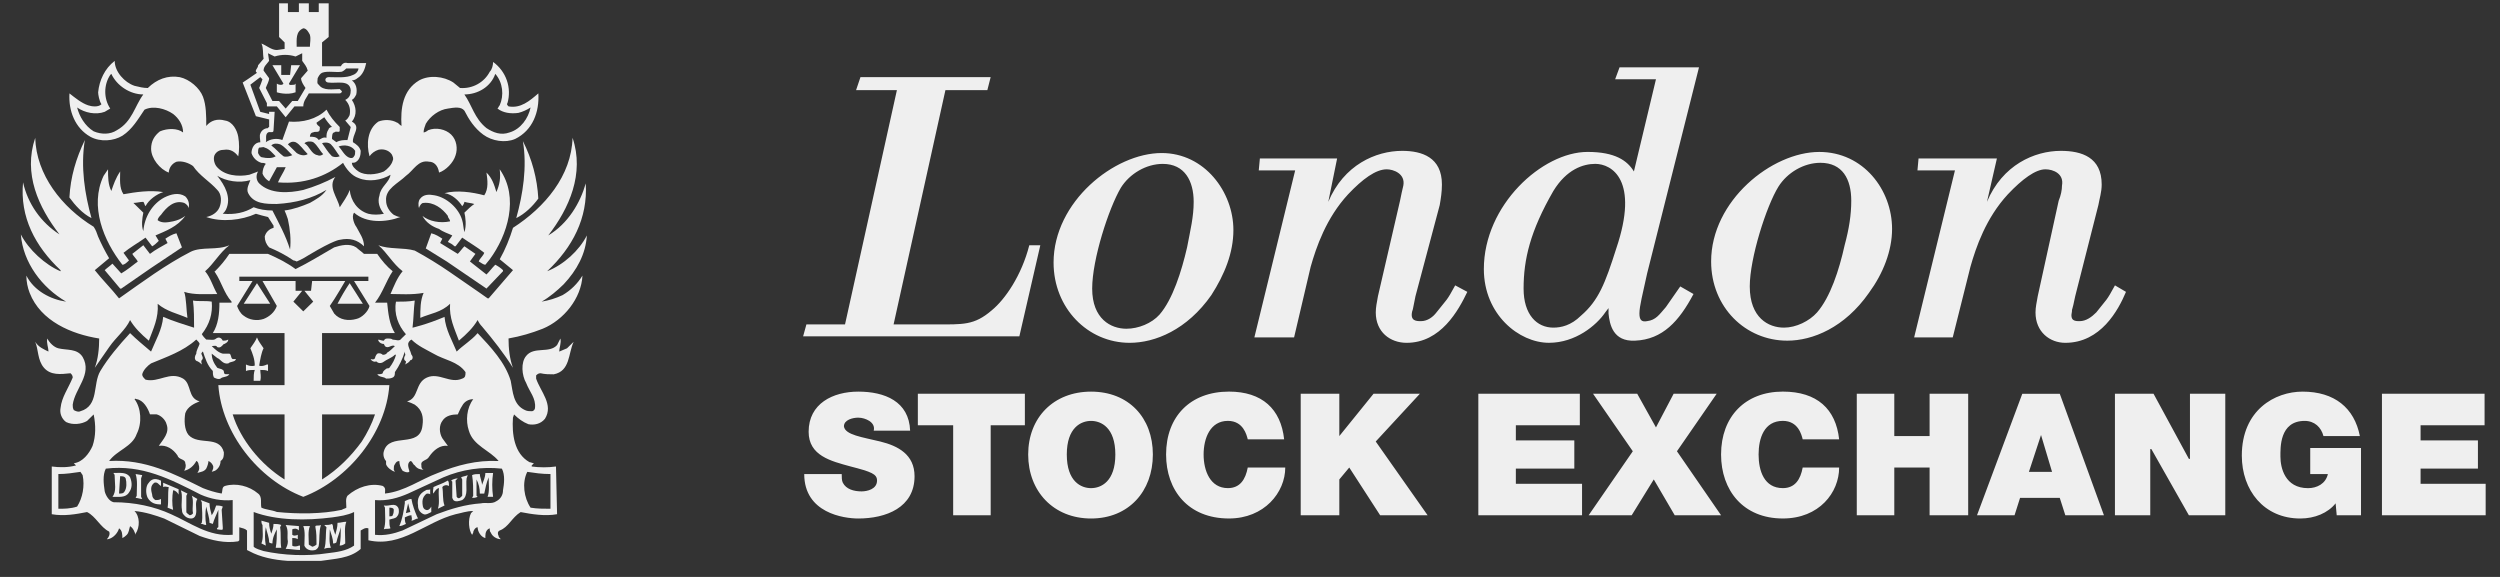<svg width="117" height="27" viewBox="0 0 117 27" fill="none" xmlns="http://www.w3.org/2000/svg">
<rect x="0" y="0" width="117" height="27" fill="#333333" stroke="none"/>
<path fill-rule="evenodd" clip-rule="evenodd" d="M48.687 11.476L47.706 15.74H37.586L37.74 15.182H39.547L41.975 4.218H40.064L40.27 3.609H46.363L46.208 4.218H44.246L41.82 15.182H43.782C45.073 15.182 45.589 15.233 46.415 14.522C47.035 14.015 47.809 12.898 48.171 11.477H48.687V11.476ZM52.869 16.044C50.908 16.044 49.307 14.419 49.307 12.288C49.307 9.446 52.147 7.162 54.367 7.162C56.38 7.162 57.723 8.989 57.723 10.765C57.723 11.831 57.31 12.847 56.691 13.811C55.555 15.435 54.057 16.044 52.869 16.044ZM55.864 9.446C55.864 8.482 55.452 7.67 54.418 7.67C53.644 7.67 52.869 8.127 52.456 8.786C51.888 9.751 51.114 12.136 51.114 13.506C51.114 14.928 51.992 15.385 52.715 15.385C53.282 15.385 53.902 15.13 54.264 14.725C54.883 14.014 55.297 12.695 55.555 11.578C55.709 10.765 55.864 10.156 55.864 9.446ZM62.577 7.416L62.164 9.446C62.886 7.72 64.385 7.06 65.623 7.06C66.552 7.06 67.482 7.365 67.482 8.634C67.482 8.989 67.431 9.293 67.379 9.598L66.244 13.862C66.089 14.623 66.14 14.42 66.089 14.573C65.985 15.03 66.295 15.03 66.502 15.03C66.812 15.03 67.07 14.828 67.225 14.623C67.742 13.964 67.689 14.117 68.103 13.355L68.671 13.659C68.257 14.522 67.431 16.044 65.831 16.044C65.056 16.044 64.386 15.537 64.386 14.623C64.386 14.369 64.437 14.167 64.488 13.862L65.521 9.396C65.573 9.142 65.624 8.888 65.676 8.685C65.779 8.127 65.211 7.924 64.9 7.924C64.385 7.924 63.765 8.38 63.093 9.091C62.061 10.207 61.596 11.578 61.338 12.491L60.563 15.791H58.704L60.614 7.974H58.91L58.962 7.416H62.577ZM79.256 13.76C78.584 15.029 77.81 15.891 76.519 15.943C75.486 15.993 75.331 15.182 75.279 14.674V14.419L75.125 14.622C74.711 15.231 73.73 16.043 72.49 16.043C71.097 16.043 69.444 14.724 69.444 12.592C69.444 9.597 72.181 7.11 74.298 7.11C75.589 7.11 76.157 7.516 76.467 8.024L77.499 3.71H75.589L75.795 3.151H79.513L77.086 12.795C76.88 13.76 76.725 14.318 76.725 14.673C76.725 14.977 76.828 15.079 77.086 15.029C77.499 14.977 77.654 14.724 77.965 14.369C78.067 14.216 78.532 13.557 78.636 13.405L79.256 13.76ZM74.66 7.669C74.092 7.669 73.317 7.924 72.697 8.938C71.614 10.816 71.304 12.136 71.304 13.506C71.304 14.725 71.923 15.333 72.697 15.333C73.059 15.333 73.524 15.233 73.988 14.775C74.815 14.064 75.125 13.253 75.641 11.629C76.725 8.431 75.434 7.669 74.66 7.669ZM83.645 15.943C81.682 15.943 80.081 14.369 80.081 12.237C80.081 9.395 82.921 7.111 85.142 7.111C87.207 7.111 88.549 8.887 88.549 10.714C88.549 11.729 88.136 12.795 87.465 13.708C86.329 15.333 84.832 15.943 83.645 15.943ZM86.639 9.395C86.639 8.38 86.227 7.619 85.194 7.619C84.419 7.619 83.645 8.076 83.231 8.735C82.663 9.649 81.889 12.085 81.889 13.405C81.889 14.877 82.767 15.333 83.49 15.333C84.057 15.333 84.677 15.029 85.038 14.622C85.657 13.911 86.071 12.643 86.329 11.476C86.535 10.715 86.639 10.055 86.639 9.395ZM93.455 7.416L92.99 9.446C93.713 7.72 95.21 7.06 96.449 7.06C97.43 7.06 98.359 7.365 98.359 8.634C98.359 8.989 98.257 9.293 98.204 9.598L97.12 13.862C96.967 14.623 96.967 14.42 96.967 14.573C96.863 15.03 97.12 15.03 97.327 15.03C97.637 15.03 97.896 14.828 98.103 14.623C98.619 13.964 98.567 14.117 98.98 13.355L99.496 13.659C99.135 14.522 98.309 16.044 96.657 16.044C95.933 16.044 95.262 15.537 95.262 14.623C95.262 14.369 95.315 14.167 95.366 13.862L96.346 9.396C96.45 9.142 96.501 8.888 96.501 8.685C96.605 8.127 96.088 7.924 95.727 7.924C95.261 7.924 94.642 8.38 93.97 9.091C92.939 10.207 92.473 11.578 92.215 12.491L91.388 15.791H89.582L91.492 7.974H89.737L89.788 7.416H93.455ZM13.162 3.507H13.575L13.627 3.051H14.04L13.523 3.913C13.523 4.014 13.678 3.964 13.782 3.964L13.833 3.913V4.319C13.421 4.471 12.956 4.319 12.956 4.319V3.913C13.008 3.964 13.214 4.014 13.266 3.913L12.749 3.051H13.162V3.507ZM4.384 10.613C4.487 10.765 4.539 10.918 4.59 11.07C4.745 11.425 4.9 11.73 5.107 12.085L4.436 12.644C4.797 13.1 5.21 13.506 5.571 13.964C6.656 13.202 7.74 12.39 8.928 11.781C9.444 11.527 10.167 11.73 10.735 11.476C10.27 11.832 10.012 12.339 9.599 12.695C9.857 12.999 9.96 13.406 10.167 13.761C9.65 13.761 9.083 13.811 8.618 13.659C8.721 13.913 8.721 14.573 8.773 14.878C8.308 14.675 7.792 14.573 7.379 14.218C7.43 14.878 7.172 15.386 6.965 15.944C6.604 15.639 6.295 15.335 6.088 14.979C5.881 15.437 5.417 15.792 5.107 16.248L4.436 17.213C4.591 16.806 4.642 16.3 4.642 15.842C3.351 15.64 1.906 15.031 1.389 13.71C1.288 13.451 1.235 13.176 1.234 12.899C1.595 13.609 2.37 14.015 3.093 14.117C1.957 13.457 1.079 12.289 0.975 10.97C1.337 11.681 2.112 12.391 2.834 12.696V12.645C1.647 11.529 0.924 10.158 1.079 8.533C1.301 9.533 1.912 10.408 2.783 10.969C1.802 9.7 1.079 8.127 1.648 6.453C1.699 8.177 2.887 9.7 4.384 10.613ZM25.658 11.019C26.587 10.461 27.155 9.496 27.413 8.583C27.516 10.207 26.794 11.578 25.606 12.694C26.381 12.389 27.104 11.729 27.465 11.019C27.413 11.882 27 12.644 26.381 13.303C26.071 13.608 25.709 13.911 25.349 14.116C25.689 14.061 26.019 13.958 26.33 13.811C26.712 13.587 27.032 13.273 27.259 12.897C27.207 13.963 26.382 14.978 25.4 15.384C24.884 15.587 24.368 15.74 23.799 15.84C23.799 16.298 23.851 16.804 24.006 17.211C23.593 16.551 23.076 15.891 22.56 15.282C22.474 15.194 22.404 15.09 22.354 14.977C22.148 15.333 21.838 15.637 21.477 15.942C21.271 15.384 21.012 14.877 21.064 14.216C20.651 14.622 20.134 14.673 19.67 14.876C19.67 14.47 19.67 14.063 19.825 13.707C19.257 13.809 18.689 13.759 18.276 13.759C18.43 13.404 18.585 12.997 18.843 12.693C18.379 12.337 18.121 11.83 17.707 11.475C18.172 11.677 18.895 11.576 19.412 11.728C19.981 12.037 20.532 12.376 21.064 12.743L22.458 13.707L22.82 13.962H22.871L24.008 12.642L23.388 12.134C23.646 11.677 23.853 11.169 24.008 10.662C25.505 9.698 26.744 8.226 26.796 6.449C27.361 8.126 26.639 9.751 25.658 11.019Z" fill="#EFEFEF"/>
<path fill-rule="evenodd" clip-rule="evenodd" d="M4.281 10.207C3.868 10.004 3.506 9.598 3.248 9.242C3.3 8.278 3.558 7.415 3.971 6.553C3.764 7.821 3.971 9.09 4.281 10.207ZM25.193 9.293C24.934 9.648 24.573 10.004 24.161 10.207C24.471 9.09 24.677 7.821 24.471 6.603C24.897 7.441 25.143 8.357 25.193 9.293ZM5.21 8.938C5.313 8.633 5.417 8.329 5.624 8.024C5.624 8.38 5.572 8.786 5.779 9.09C6.346 8.989 7.018 8.887 7.638 8.989C7.328 9.09 6.966 9.344 6.811 9.648C6.759 9.597 6.759 9.496 6.708 9.446C6.553 9.446 6.398 9.497 6.243 9.497L6.708 9.953C6.656 10.207 6.605 10.562 6.708 10.816C6.76 10.156 7.121 9.547 7.689 9.242C7.999 9.09 8.361 8.989 8.671 9.191C8.825 9.344 8.877 9.547 8.825 9.75C8.825 9.648 8.722 9.547 8.619 9.496C8.154 9.344 7.792 9.698 7.535 10.054C7.483 10.105 7.38 10.206 7.38 10.308C7.586 10.46 7.844 10.409 8.102 10.358C8.309 10.308 8.464 10.257 8.671 10.105C8.309 10.612 7.741 10.815 7.277 11.018L7.431 11.273C7.328 11.374 7.225 11.476 7.121 11.527L6.811 11.121C6.45 11.375 6.089 11.578 5.779 11.832L6.037 12.187C5.934 12.288 5.831 12.39 5.727 12.39C4.849 11.273 4.178 9.649 4.849 8.228L5.056 7.924C5.055 8.278 5.055 8.633 5.21 8.938ZM22.921 12.135L22.715 12.389C22.612 12.389 22.508 12.287 22.405 12.237C22.457 12.085 22.612 11.983 22.663 11.831C22.354 11.577 21.992 11.375 21.631 11.12L21.321 11.526H21.269C21.166 11.424 21.063 11.374 20.96 11.323C21.012 11.222 21.114 11.12 21.166 11.018C20.96 10.917 20.753 10.866 20.547 10.714C20.237 10.613 19.927 10.409 19.772 10.105C20.082 10.359 20.598 10.46 21.063 10.359C21.063 10.258 20.96 10.207 20.96 10.105C20.701 9.75 20.288 9.446 19.823 9.497C19.72 9.497 19.669 9.598 19.617 9.699V9.75C19.566 9.648 19.566 9.395 19.669 9.293C19.824 9.091 20.082 9.091 20.34 9.141C20.908 9.242 21.476 9.75 21.631 10.309C21.682 10.461 21.682 10.664 21.734 10.867C21.837 10.562 21.785 10.156 21.734 9.953C21.889 9.801 22.044 9.649 22.199 9.547C22.044 9.496 21.889 9.496 21.734 9.446C21.734 9.497 21.682 9.598 21.631 9.649C21.476 9.395 21.166 9.091 20.805 9.04C21.372 8.887 22.095 8.989 22.663 9.141C22.87 8.836 22.818 8.43 22.767 8.075C23.025 8.329 23.128 8.633 23.231 8.989C23.386 8.633 23.437 8.329 23.386 7.923C24.315 9.242 23.747 11.018 22.921 12.135Z" fill="#EFEFEF"/>
<path fill-rule="evenodd" clip-rule="evenodd" d="M13.472 0.564H13.988V0.157H14.453V0.564H14.918V0.157H15.382V1.731L15.072 1.985V3.102H15.95C16.002 3 16.105 2.899 16.261 2.95H17.138C17.086 3.204 16.983 3.508 16.725 3.66C16.655 3.724 16.563 3.76 16.467 3.762C16.673 3.914 16.725 4.168 16.673 4.421C16.622 4.523 16.57 4.624 16.467 4.675C16.673 4.98 16.725 5.386 16.467 5.69C16.932 5.944 16.467 6.299 16.519 6.655C16.674 6.756 16.829 6.857 16.881 7.061C16.881 7.264 16.829 7.466 16.674 7.568C16.622 7.619 16.519 7.619 16.468 7.619C16.468 7.771 16.623 7.924 16.778 8.025C17.087 8.228 17.604 8.177 17.966 8.025C18.121 7.924 18.327 7.721 18.379 7.517C18.43 7.416 18.379 7.315 18.327 7.213C18.172 7.01 17.914 6.959 17.707 7.01C17.539 7.064 17.394 7.171 17.294 7.314C17.139 6.756 17.191 6.045 17.707 5.69C17.966 5.588 18.327 5.588 18.585 5.741C18.637 5.741 18.688 5.842 18.791 5.893C18.74 5.081 18.843 4.218 19.618 3.761C20.082 3.507 20.753 3.558 21.218 3.862L21.528 4.117C21.811 4.14 22.095 4.08 22.343 3.944C22.591 3.809 22.793 3.604 22.922 3.355C23.026 3.253 23.077 3.051 23.077 2.899C23.376 3.115 23.6 3.415 23.72 3.76C23.84 4.105 23.85 4.477 23.749 4.828C23.697 4.878 23.749 4.929 23.801 4.979C24.369 5.081 24.782 4.726 25.195 4.37C25.247 5.233 24.936 6.096 24.11 6.502C23.646 6.704 23.026 6.603 22.613 6.299C22.201 5.995 21.942 5.588 21.736 5.182C21.581 4.979 21.271 5.03 20.961 5.081C20.549 5.132 20.135 5.437 19.928 5.792C19.877 5.944 19.825 6.046 19.825 6.198C19.877 6.198 19.98 6.147 20.032 6.096C20.394 5.944 20.858 6.045 21.116 6.299C21.375 6.553 21.426 6.959 21.322 7.264C21.219 7.619 20.858 7.974 20.548 8.076C20.496 7.721 20.289 7.568 20.083 7.568C19.567 7.466 19.36 7.974 18.999 8.228C18.637 8.583 18.018 8.837 18.069 9.395C18.069 9.649 18.224 9.903 18.43 10.055C18.534 10.106 18.637 10.156 18.74 10.156C18.069 10.41 17.139 10.461 16.572 9.953C16.417 10.156 16.623 10.562 16.675 10.613C16.83 10.917 17.036 11.171 17.036 11.527C16.727 11.223 16.366 11.121 15.901 11.223C15.901 11.223 15.642 11.223 14.455 11.934C14.145 12.136 13.887 12.238 13.887 12.238C13.887 12.238 13.784 12.187 13.732 12.187C13.371 11.934 12.958 11.73 12.596 11.578C12.463 11.441 12.389 11.259 12.39 11.07C12.414 10.972 12.465 10.882 12.538 10.81C12.611 10.739 12.703 10.688 12.803 10.664V10.562L12.545 10.157C12.354 10.113 12.164 10.062 11.976 10.004C11.305 10.309 10.376 10.41 9.653 10.157C9.911 10.106 10.169 9.954 10.273 9.7C10.376 9.446 10.376 9.091 10.169 8.888C9.808 8.482 9.343 8.228 9.034 7.771C8.827 7.619 8.518 7.517 8.26 7.569C8.156 7.611 8.068 7.681 8.003 7.771C7.939 7.861 7.903 7.967 7.898 8.077C7.485 7.924 7.072 7.417 7.072 6.96C7.072 6.604 7.226 6.351 7.485 6.148C7.846 5.995 8.311 5.995 8.569 6.199C8.569 5.843 8.363 5.539 8.105 5.335C7.743 5.082 7.175 4.93 6.762 5.133C6.453 5.59 6.195 6.046 5.73 6.351C5.316 6.604 4.698 6.655 4.232 6.402C3.51 5.996 3.2 5.184 3.251 4.371C3.51 4.575 3.819 4.828 4.128 4.93C4.283 4.981 4.593 5.031 4.748 4.879C4.645 4.727 4.593 4.422 4.593 4.321C4.645 3.763 4.903 3.205 5.368 2.85C5.368 3.357 5.832 3.864 6.297 4.017C6.504 4.068 6.71 4.119 6.917 4.119C7.33 3.713 7.846 3.51 8.414 3.611C8.878 3.713 9.343 4.119 9.498 4.525C9.653 4.931 9.653 5.439 9.653 5.895C9.859 5.641 10.169 5.54 10.53 5.641C10.892 5.692 11.098 6.098 11.15 6.402C11.202 6.707 11.202 7.062 11.15 7.316C10.995 7.113 10.789 6.961 10.479 7.011C10.324 7.011 10.169 7.062 10.066 7.215C9.962 7.367 10.014 7.621 10.118 7.773C10.479 8.23 11.15 8.281 11.667 8.179C11.822 8.128 11.925 8.077 12.079 8.026C11.976 8.179 11.976 8.432 12.131 8.584C12.648 9.092 13.525 9.041 14.196 8.889C14.716 8.739 15.218 8.535 15.694 8.281C15.332 8.737 15.798 9.244 15.901 9.701C16.055 9.448 16.262 9.193 16.366 8.889C16.417 9.397 16.727 9.853 17.243 10.006C17.449 10.057 17.708 10.057 17.966 10.006C17.76 9.752 17.656 9.448 17.76 9.143C17.811 8.737 18.224 8.534 18.276 8.179C17.863 8.432 17.244 8.533 16.778 8.331C16.469 8.23 16.211 7.925 16.055 7.621C15.229 8.281 14.196 8.635 13.009 8.534C13.112 8.281 13.268 8.077 13.371 7.824H12.958L12.596 8.484C12.455 8.403 12.346 8.278 12.286 8.128C12.286 7.976 12.338 7.773 12.441 7.671C12.389 7.621 12.286 7.621 12.234 7.621C12.125 7.588 12.025 7.529 11.944 7.449C11.863 7.369 11.803 7.271 11.77 7.164C11.77 6.91 11.925 6.657 12.183 6.657C12.183 6.555 12.131 6.352 12.183 6.251C12.21 6.177 12.259 6.113 12.323 6.068C12.388 6.022 12.465 5.997 12.545 5.997C12.545 5.997 12.545 5.946 12.596 5.946V5.59L11.976 5.438L11.357 3.864C11.357 3.864 11.822 3.56 12.028 3.408C11.873 3.306 12.08 3.205 12.08 3.052L12.338 2.748C12.287 2.493 12.338 2.24 12.235 2.037C12.494 2.138 12.7 2.341 12.958 2.341L13.32 2.29V1.986L13.061 1.731V0.157H13.474V0.564H13.472ZM14.194 1.324C13.833 1.477 13.884 1.832 13.884 2.187H14.504C14.504 1.984 14.555 1.831 14.504 1.629C14.453 1.528 14.349 1.324 14.194 1.324ZM12.542 2.492L12.594 2.848C12.49 3 12.335 3.102 12.335 3.304L12.594 3.66C12.594 3.812 12.49 3.964 12.439 4.117L12.749 4.726H13.059L13.369 5.081L13.678 4.726H13.936L14.298 4.117C14.194 3.964 14.091 3.812 14.091 3.66L14.402 3.304C14.35 3.102 14.247 3 14.143 2.848V2.492L13.833 2.644C13.514 2.543 13.171 2.543 12.852 2.644L12.542 2.492ZM16.208 3.202C16.157 3.253 16.105 3.304 16.002 3.355C15.743 3.406 15.331 3.304 15.072 3.406C14.969 3.457 14.918 3.558 14.866 3.66C14.866 3.761 14.814 3.913 14.918 3.964C15.124 4.269 15.589 4.168 15.899 4.168L16.002 4.269C16.002 4.32 15.95 4.37 15.899 4.37H14.453C14.35 4.573 14.194 4.726 14.194 4.979H13.781L13.369 5.487L12.956 4.979H12.491V4.828L12.129 4.117C12.187 3.984 12.239 3.848 12.284 3.711L12.181 3.609L11.717 3.964L12.181 5.233L12.594 5.335V5.233H12.853L12.801 6.096C12.801 6.248 12.647 6.147 12.543 6.198C12.388 6.299 12.491 6.553 12.439 6.655C12.55 6.576 12.678 6.526 12.814 6.508C12.949 6.49 13.087 6.506 13.214 6.553L13.524 5.69C14.144 5.741 14.815 5.589 15.28 5.132C15.435 5.437 15.642 5.69 15.899 5.944V6.097C15.899 6.249 15.745 6.097 15.641 6.199C15.538 6.199 15.538 6.401 15.538 6.503L15.744 6.655C15.899 6.554 16.106 6.554 16.261 6.554L16.415 5.945L16.157 5.641C16.26 5.59 16.311 5.488 16.363 5.387C16.414 5.133 16.363 4.879 16.157 4.676C16.363 4.575 16.415 4.422 16.415 4.219C16.364 3.711 15.744 3.915 15.382 3.864C15.176 3.864 15.176 3.61 15.382 3.61C15.744 3.61 16.209 3.66 16.518 3.508C16.673 3.457 16.776 3.306 16.776 3.204H16.208V3.202ZM5.21 3.456L5.159 3.507C4.849 3.964 4.849 4.624 5.159 5.08C5.056 5.131 5.004 5.182 4.9 5.233C4.487 5.385 3.971 5.284 3.609 5.03C3.712 5.436 3.971 5.893 4.384 6.146C4.745 6.299 5.158 6.299 5.468 6.095C6.191 5.69 6.294 4.979 6.707 4.42C6.088 4.42 5.468 4.015 5.21 3.456ZM23.179 3.456C22.972 4.065 22.353 4.42 21.733 4.42C22.094 4.928 22.198 5.537 22.766 5.994C23.075 6.197 23.436 6.35 23.85 6.197C24.366 6.045 24.727 5.537 24.831 5.03C24.676 5.131 24.47 5.232 24.263 5.283C23.902 5.334 23.54 5.283 23.282 5.08C23.334 5.03 23.334 4.979 23.386 4.928C23.592 4.471 23.54 3.862 23.179 3.456ZM15.176 5.486L14.814 5.74C14.814 5.842 14.917 5.892 14.969 5.943C14.969 5.994 14.969 6.146 14.917 6.146C14.865 6.197 14.711 6.146 14.659 6.197C14.555 6.197 14.504 6.298 14.504 6.399C14.659 6.399 14.814 6.399 14.917 6.551C15.021 6.501 15.124 6.399 15.279 6.45C15.279 6.297 15.279 6.196 15.382 6.044C15.382 5.993 15.485 5.942 15.537 5.942C15.4 5.803 15.279 5.65 15.176 5.486ZM14.66 6.654C14.556 6.603 14.35 6.603 14.247 6.704C14.505 6.857 14.557 7.212 14.866 7.263C14.97 7.314 15.073 7.263 15.125 7.212C14.969 7.06 14.866 6.806 14.66 6.654ZM13.833 6.654C13.678 6.603 13.575 6.654 13.472 6.755L13.884 7.161C14.039 7.263 14.246 7.313 14.401 7.212C14.194 7.009 14.04 6.755 13.833 6.654ZM15.072 6.704C15.227 6.908 15.331 7.11 15.537 7.313C15.594 7.339 15.656 7.352 15.718 7.352C15.78 7.352 15.842 7.339 15.899 7.313C15.744 7.11 15.64 6.908 15.486 6.755C15.382 6.654 15.176 6.654 15.072 6.704ZM13.11 6.755C12.955 6.704 12.8 6.704 12.697 6.806C12.904 6.958 13.059 7.161 13.266 7.313C13.369 7.364 13.575 7.313 13.678 7.262C13.472 7.06 13.317 6.857 13.11 6.755ZM15.847 6.857C16.002 7.009 16.106 7.262 16.312 7.364C16.415 7.415 16.518 7.415 16.57 7.313C16.622 7.262 16.622 7.161 16.622 7.059C16.467 6.806 16.105 6.755 15.847 6.857ZM12.387 6.908C12.335 6.857 12.232 6.908 12.129 6.908C12.077 6.959 12.077 7.06 12.077 7.161C12.129 7.263 12.181 7.364 12.284 7.364C12.49 7.415 12.748 7.415 12.903 7.313C12.749 7.161 12.594 6.959 12.387 6.908ZM10.167 8.227C10.529 8.684 10.838 9.242 10.58 9.801C10.529 9.902 10.477 9.953 10.425 10.003C10.993 10.054 11.458 9.952 11.871 9.699C12.129 9.801 12.439 9.851 12.749 9.851C13.059 10.46 13.369 11.018 13.575 11.678C13.627 11.221 13.575 10.713 13.472 10.257C13.42 10.105 13.369 9.952 13.317 9.851C13.73 9.8 14.143 9.648 14.505 9.495C14.763 9.343 15.072 9.191 15.279 8.886C14.608 9.292 13.833 9.495 12.956 9.546C12.439 9.546 11.871 9.546 11.614 9.039C11.511 8.835 11.665 8.582 11.717 8.43C11.2 8.582 10.58 8.481 10.167 8.227ZM8.515 11.577L7.069 12.542L5.675 13.506H5.624L4.9 12.643C5.003 12.542 5.159 12.44 5.262 12.339L5.675 12.795C5.933 12.643 6.191 12.44 6.45 12.237C6.398 12.136 6.243 11.983 6.191 11.882L6.708 11.476L7.018 11.882C7.276 11.679 7.585 11.527 7.843 11.374L7.74 11.171C7.895 11.07 8.05 10.968 8.257 10.917L8.515 11.577ZM20.701 11.171L20.598 11.373L21.424 11.881C21.528 11.78 21.631 11.628 21.734 11.526L22.25 11.881L21.992 12.237L22.766 12.846C22.921 12.694 23.025 12.541 23.179 12.389C23.282 12.439 23.437 12.541 23.54 12.643V12.694L22.766 13.505L20.907 12.237L19.926 11.628L20.184 10.917C20.391 10.968 20.546 11.07 20.701 11.171ZM11.406 14.216L12.026 13.252L12.646 14.216H11.406ZM16.983 14.216H15.796C15.966 13.884 16.155 13.562 16.364 13.252C16.57 13.557 16.776 13.912 16.983 14.216ZM12.335 16.298C12.232 16.501 12.181 16.805 12.129 17.11C12.232 17.16 12.388 17.11 12.491 17.059H12.543V17.363C12.439 17.313 12.336 17.313 12.181 17.313C12.181 17.465 12.232 17.618 12.181 17.821H11.871C11.871 17.618 11.871 17.465 11.923 17.313C11.768 17.313 11.614 17.313 11.511 17.363V17.059C11.614 17.11 11.768 17.16 11.923 17.11C11.923 16.805 11.82 16.552 11.717 16.298C11.82 16.146 11.975 15.943 12.026 15.79C12.078 15.943 12.232 16.145 12.335 16.298Z" fill="#EFEFEF"/>
<path fill-rule="evenodd" clip-rule="evenodd" d="M17.035 11.882H17.654C17.86 12.187 18.119 12.491 18.377 12.694C18.067 13.151 17.912 13.709 17.551 14.166H18.119C18.17 14.674 18.222 15.182 18.48 15.588H15.072V18.023H18.222C18.067 20.256 16.311 22.439 14.194 23.252C12.077 22.439 10.373 20.256 10.218 18.023H13.316V15.588H9.96C10.218 15.182 10.269 14.674 10.269 14.166H10.837V14.116C10.476 13.709 10.373 13.202 10.063 12.745C10.063 12.745 10.011 12.694 10.063 12.694C10.314 12.447 10.539 12.175 10.733 11.882H12.541C13.006 12.085 13.419 12.288 13.832 12.593C14.451 12.288 15.02 11.934 15.638 11.578C15.948 11.477 16.362 11.375 16.671 11.578C16.776 11.679 16.931 11.78 17.035 11.882ZM17.241 12.948H11.2V13.15H11.819L11.096 14.319C11.148 14.471 11.251 14.674 11.406 14.775C11.664 14.977 12.025 15.03 12.335 14.927C12.594 14.826 12.851 14.622 12.955 14.319L12.284 13.15H13.833V13.608H14.143L13.73 14.116L14.194 14.572L14.659 14.116L14.246 13.608H14.556L14.608 13.15H16.157C16.157 13.15 15.692 13.963 15.434 14.319C15.486 14.419 15.588 14.572 15.64 14.674C15.898 14.978 16.311 15.03 16.672 14.928C16.931 14.877 17.241 14.572 17.292 14.319L16.569 13.151H17.24V12.948H17.241ZM13.317 19.394H10.89C11.251 20.561 12.181 21.728 13.317 22.439V19.394ZM15.073 19.394V22.439C15.796 21.983 16.415 21.373 16.931 20.663C17.19 20.256 17.396 19.851 17.551 19.394H15.073ZM23.076 22.135C23.024 22.505 23.024 22.881 23.076 23.251H22.818C22.921 22.996 22.869 22.642 22.869 22.338C22.766 22.591 22.715 22.845 22.663 23.099H22.456C22.456 22.845 22.404 22.642 22.301 22.439V23.201L22.353 23.252C22.25 23.302 22.146 23.302 22.094 23.302L22.146 23.201C22.146 22.896 22.146 22.541 22.094 22.236C22.198 22.186 22.301 22.186 22.456 22.186C22.456 22.338 22.559 22.541 22.559 22.694C22.611 22.541 22.714 22.338 22.714 22.136H23.076V22.135ZM6.604 22.388V23.251L6.656 23.352C6.553 23.352 6.45 23.302 6.346 23.302L6.398 23.201C6.398 22.845 6.45 22.49 6.346 22.185L6.656 22.236L6.604 22.388ZM21.837 22.388C21.785 22.743 21.94 23.201 21.631 23.403C21.476 23.454 21.32 23.504 21.217 23.403L21.166 23.302V22.54L21.114 22.49C21.166 22.438 21.32 22.388 21.424 22.388L21.32 22.49L21.372 23.251C21.475 23.403 21.578 23.251 21.631 23.201V22.438L21.579 22.338C21.682 22.287 21.785 22.287 21.889 22.236L21.837 22.388ZM6.088 22.338C6.191 22.591 6.191 22.845 6.036 23.049C5.881 23.302 5.571 23.251 5.261 23.251C5.468 22.996 5.364 22.591 5.364 22.236C5.364 22.185 5.313 22.185 5.313 22.135C5.623 22.135 5.933 22.083 6.088 22.338ZM5.623 22.287L5.571 23.099C5.674 23.099 5.778 23.099 5.83 22.997C5.933 22.846 5.933 22.591 5.882 22.389C5.83 22.287 5.727 22.287 5.623 22.287ZM7.534 22.49V22.743C7.43 22.693 7.379 22.541 7.224 22.591C7.018 22.743 7.069 22.947 7.121 23.149C7.121 23.251 7.173 23.352 7.276 23.404C7.379 23.404 7.43 23.404 7.534 23.352V23.607C7.276 23.607 7.069 23.557 6.914 23.302C6.81 23.099 6.81 22.744 6.965 22.591C7.068 22.439 7.224 22.389 7.379 22.439C7.43 22.438 7.483 22.49 7.534 22.49ZM21.011 22.693V22.743C20.908 22.693 20.856 22.693 20.752 22.743L20.7 22.794C20.752 23.049 20.7 23.403 20.804 23.657L20.494 23.809C20.597 23.504 20.494 23.149 20.546 22.845C20.443 22.845 20.339 22.996 20.287 23.099C20.235 22.997 20.287 22.896 20.287 22.794C20.494 22.693 20.7 22.642 20.959 22.49C21.011 22.541 21.011 22.642 21.011 22.693ZM8.36 23.149C8.308 23.049 8.205 22.947 8.101 22.947C8.05 23.252 8.05 23.607 8.101 23.86L7.843 23.759C7.895 23.454 7.843 23.15 7.895 22.794C7.791 22.794 7.74 22.744 7.636 22.794V22.592L8.359 22.897V23.149H8.36ZM20.133 23.149C20.133 23.099 20.029 23.099 19.978 23.099C19.916 23.137 19.866 23.19 19.83 23.252C19.794 23.314 19.774 23.383 19.771 23.454C19.771 23.607 19.771 23.81 19.926 23.86C20.029 23.912 20.133 23.81 20.184 23.708V23.963C20.081 24.013 19.926 24.115 19.823 24.063C19.742 24.03 19.675 23.973 19.628 23.901C19.582 23.828 19.56 23.743 19.564 23.658C19.513 23.352 19.616 23.099 19.926 22.947C19.978 22.896 20.081 22.947 20.133 22.896V23.149ZM8.773 23.099L8.721 23.201V23.962C8.721 24.012 8.824 24.063 8.876 24.114C8.928 24.114 9.031 24.063 9.031 24.012C8.979 23.759 9.082 23.454 8.979 23.201L9.238 23.352C9.135 23.504 9.186 23.707 9.186 23.911C9.186 24.418 8.773 24.265 8.67 24.165C8.566 24.063 8.515 24.012 8.515 23.86C8.463 23.556 8.567 23.201 8.463 22.946L8.773 23.099ZM9.806 23.556C9.806 23.759 9.858 23.912 9.909 24.114C10.013 23.962 10.064 23.809 10.116 23.657C10.168 23.657 10.322 23.657 10.426 23.707L10.374 23.86L10.426 24.672V24.773C10.374 24.823 10.219 24.773 10.167 24.773C10.115 24.723 10.219 24.672 10.219 24.672V23.86C10.116 24.114 10.013 24.317 9.96 24.52L9.805 24.468C9.805 24.214 9.702 23.962 9.65 23.707C9.599 23.992 9.599 24.284 9.65 24.57C9.547 24.57 9.496 24.52 9.444 24.52H9.392L9.444 24.468C9.496 24.164 9.444 23.809 9.444 23.504L9.392 23.403L9.806 23.556ZM19.255 23.352C19.307 23.657 19.41 23.911 19.514 24.165L19.565 24.265C19.462 24.265 19.359 24.367 19.255 24.367C19.307 24.265 19.255 24.215 19.255 24.114C19.152 24.114 19.049 24.164 18.945 24.214C18.945 24.316 18.945 24.417 18.997 24.52C18.893 24.57 18.79 24.62 18.687 24.62C18.842 24.265 18.893 23.91 18.945 23.556V23.454C19.049 23.403 19.152 23.352 19.255 23.352ZM19.203 23.962L19.1 23.556L18.997 24.012L19.203 23.962ZM18.635 23.759C18.687 23.86 18.687 24.063 18.584 24.165C18.532 24.265 18.377 24.265 18.222 24.317C18.222 24.468 18.222 24.621 18.274 24.723C18.17 24.773 18.067 24.723 17.964 24.773C18.067 24.468 18.016 24.114 18.016 23.759L17.964 23.657C18.223 23.707 18.48 23.505 18.635 23.759ZM18.223 23.759V24.165C18.274 24.165 18.377 24.165 18.377 24.114C18.429 24.012 18.429 23.912 18.429 23.86C18.429 23.759 18.274 23.759 18.223 23.759Z" fill="#EFEFEF"/>
<path fill-rule="evenodd" clip-rule="evenodd" d="M9.909 14.116C9.961 14.674 9.806 15.181 9.445 15.637C9.496 15.739 9.599 15.84 9.651 15.891C9.857 15.891 10.013 15.943 10.116 15.841C10.271 15.74 10.374 15.841 10.426 15.943C10.529 15.943 10.58 15.943 10.684 15.891C10.684 15.943 10.633 16.043 10.581 16.043C10.53 16.095 10.53 16.095 10.478 16.095C10.375 16.196 10.323 16.297 10.168 16.246C10.116 16.145 10.013 16.196 9.909 16.196C10.064 16.348 10.219 16.501 10.426 16.551H10.736C10.839 16.601 10.787 16.754 10.89 16.805H11.045C10.994 16.957 10.787 16.907 10.683 17.009C10.425 17.059 10.322 16.805 10.167 16.754L9.909 16.551C9.909 16.805 10.012 17.009 10.167 17.211C10.27 17.261 10.373 17.261 10.426 17.312C10.529 17.362 10.426 17.514 10.58 17.514H10.735C10.632 17.667 10.425 17.616 10.322 17.717C10.219 17.768 10.116 17.717 10.012 17.667C9.96 17.566 9.96 17.464 9.96 17.361C9.703 17.108 9.599 16.753 9.496 16.449C9.444 16.5 9.393 16.55 9.444 16.6C9.444 16.652 9.547 16.752 9.444 16.855C9.392 16.905 9.444 17.007 9.444 17.058C9.392 17.007 9.341 16.956 9.238 16.905C9.186 16.905 9.032 16.803 9.186 16.55C9.186 16.398 9.29 16.245 9.341 16.094C9.341 16.042 9.238 15.941 9.186 15.89C8.566 16.449 7.792 16.703 7.069 17.007C6.914 17.108 6.708 17.311 6.656 17.514C6.656 17.616 6.708 17.666 6.811 17.768C7.43 17.921 7.947 17.361 8.566 17.717C8.979 17.972 8.773 18.632 9.341 18.783C9.082 18.885 8.773 19.038 8.67 19.341C8.618 19.646 8.618 20.103 8.824 20.356C9.289 20.864 10.27 20.356 10.477 21.168C10.477 21.32 10.477 21.473 10.322 21.575C10.323 21.666 10.299 21.756 10.254 21.836C10.209 21.916 10.143 21.983 10.064 22.031L9.909 22.081C9.961 21.981 10.013 21.879 9.961 21.778C9.921 21.687 9.847 21.615 9.755 21.575C9.755 21.676 9.703 21.828 9.652 21.93C9.548 22.081 9.393 22.081 9.239 22.133C9.342 21.981 9.342 21.878 9.291 21.726C9.291 21.676 9.239 21.575 9.187 21.575C9.084 21.778 8.877 21.981 8.62 22.031C8.671 21.93 8.723 21.829 8.671 21.676C8.671 21.473 8.362 21.523 8.31 21.32C8.103 21.015 7.793 20.812 7.432 20.864C7.638 20.559 7.948 20.254 7.793 19.849C7.741 19.646 7.535 19.443 7.328 19.392H7.019C6.916 19.087 6.709 18.732 6.399 18.681C6.347 18.681 6.347 18.631 6.296 18.681C6.606 19.087 6.658 19.798 6.399 20.306C6.193 20.914 5.47 21.067 5.108 21.575C6.812 21.473 8.155 22.183 9.497 22.844C9.756 22.945 10.066 23.047 10.375 23.098C10.427 22.945 10.375 22.792 10.53 22.742C11.045 22.59 11.665 22.742 12.079 23.098C12.285 23.25 12.182 23.555 12.233 23.758C12.44 23.858 12.698 23.858 12.957 23.96C13.938 24.061 15.074 24.061 16.003 23.858C16.055 23.808 16.158 23.808 16.21 23.758C16.21 23.555 16.158 23.351 16.262 23.2C16.726 22.792 17.346 22.59 17.914 22.742C18.068 22.844 18.017 22.945 18.017 23.098C18.947 22.996 19.669 22.438 20.496 22.134C21.373 21.778 22.302 21.524 23.336 21.576C22.923 21.068 22.148 20.865 21.942 20.154C21.787 19.697 21.838 19.088 22.148 18.683C22.041 18.681 21.936 18.708 21.845 18.762C21.754 18.816 21.68 18.893 21.632 18.987C21.529 19.139 21.477 19.292 21.425 19.394C21.167 19.394 20.857 19.444 20.702 19.698C20.547 19.9 20.547 20.256 20.702 20.511L20.96 20.866C20.599 20.814 20.289 21.069 20.083 21.372C19.98 21.576 19.67 21.525 19.721 21.779C19.721 21.88 19.721 21.932 19.824 21.982C19.669 21.982 19.514 21.932 19.411 21.779C19.308 21.728 19.308 21.577 19.204 21.577C19.05 21.678 19.102 21.881 19.153 22.033V22.083C19.05 22.135 18.946 22.083 18.843 22.033C18.746 21.9 18.692 21.741 18.688 21.577C18.585 21.577 18.533 21.627 18.481 21.728C18.429 21.779 18.429 21.88 18.429 21.983L18.481 22.083C18.326 22.033 18.12 21.881 18.068 21.728V21.577C17.965 21.475 17.914 21.272 17.965 21.119C18.224 20.206 19.669 21.018 19.773 19.901C19.824 19.545 19.773 19.19 19.411 18.937C19.308 18.887 19.204 18.836 19.05 18.785C19.617 18.634 19.411 17.923 19.979 17.669C20.547 17.415 21.063 17.974 21.632 17.719C21.786 17.669 21.786 17.568 21.786 17.415C21.425 16.907 20.805 16.857 20.289 16.552C19.927 16.349 19.566 16.196 19.256 15.892C19.153 15.943 19.102 16.044 19.102 16.096C19.102 16.247 19.204 16.399 19.256 16.602C19.359 16.704 19.308 16.857 19.204 16.857C19.153 16.957 19.05 17.009 18.946 17.059C18.998 17.009 18.998 16.957 18.998 16.907C18.894 16.857 18.894 16.755 18.946 16.654C18.998 16.602 18.946 16.552 18.946 16.501V16.451C18.844 16.795 18.687 17.12 18.481 17.415C18.481 17.516 18.481 17.617 18.378 17.669C18.275 17.72 18.171 17.719 18.068 17.719C17.965 17.618 17.759 17.669 17.655 17.516C17.759 17.516 17.862 17.516 17.914 17.466C17.914 17.364 18.017 17.314 18.068 17.263C18.12 17.213 18.171 17.263 18.223 17.213C18.378 17.01 18.481 16.806 18.533 16.603H18.481C18.326 16.756 18.12 16.806 17.913 16.959C17.81 17.01 17.707 17.01 17.603 16.909C17.552 16.959 17.397 16.909 17.345 16.807C17.397 16.807 17.5 16.858 17.552 16.756C17.552 16.706 17.603 16.604 17.655 16.554C17.758 16.503 17.861 16.554 17.913 16.604C17.965 16.604 18.068 16.604 18.12 16.503C18.223 16.453 18.378 16.301 18.481 16.198C18.326 16.098 18.171 16.35 18.016 16.198L17.964 16.098C17.911 16.098 17.858 16.084 17.813 16.057C17.767 16.03 17.73 15.992 17.705 15.945V15.894C17.757 15.894 17.86 15.945 17.964 15.945C18.016 15.843 18.067 15.843 18.17 15.843C18.222 15.843 18.325 15.843 18.377 15.894C18.532 15.894 18.687 15.996 18.79 15.843L18.997 15.641C18.635 15.235 18.428 14.677 18.532 14.119C18.842 14.119 19.1 14.119 19.41 14.067C19.358 14.474 19.358 14.93 19.306 15.336C19.306 15.336 19.978 15.185 20.804 14.83C20.856 15.438 21.166 15.946 21.372 16.454C21.682 16.149 22.043 15.947 22.353 15.591C22.973 16.25 23.644 16.961 23.902 17.824C24.006 18.332 24.006 18.94 24.573 19.194C24.677 19.245 24.78 19.245 24.883 19.245C24.986 19.245 25.038 19.143 25.038 19.093C25.09 18.637 24.78 18.332 24.625 17.926C24.419 17.57 24.367 16.961 24.625 16.657C24.987 16.2 25.71 16.555 26.071 16.149C26.123 16.047 26.175 15.947 26.226 15.844C26.278 16.047 26.174 16.25 26.174 16.454C26.277 16.402 26.432 16.352 26.536 16.301L26.846 15.996C26.587 16.554 26.691 17.366 25.916 17.518C25.71 17.518 25.504 17.518 25.297 17.468C25.194 17.468 25.143 17.518 25.091 17.57V17.721C25.297 18.33 25.917 18.939 25.504 19.599C25.297 19.853 24.987 19.903 24.729 19.853C24.471 19.752 24.264 19.599 24.058 19.397L24.006 19.548C23.955 20.311 24.058 21.224 24.781 21.63C24.832 21.63 24.935 21.68 24.987 21.68L24.884 21.782V21.832C25.246 21.883 25.659 21.883 26.02 21.832L26.071 24.065C25.504 24.167 24.884 24.065 24.367 23.965C23.954 24.218 23.799 24.676 23.386 24.827C23.282 24.878 23.282 24.979 23.334 25.081C23.334 25.132 23.386 25.182 23.437 25.234C23.231 25.234 23.024 25.081 22.973 24.929C22.921 24.878 22.921 24.827 22.921 24.726C22.766 24.776 22.715 24.929 22.715 25.081V25.182C22.508 25.132 22.353 24.878 22.353 24.676C22.25 24.676 22.146 24.827 22.146 24.929L22.095 25.031C21.94 24.827 21.888 24.32 22.043 24.016L22.146 23.915C21.836 23.915 21.578 24.016 21.319 24.066C19.925 24.422 18.79 25.64 17.241 25.285V24.727C17.086 24.676 16.982 24.777 16.879 24.827V25.691C16.363 26.148 15.64 26.148 15.02 26.249H13.467C12.811 26.203 12.188 26.078 11.664 25.793L11.561 25.742V24.827C11.458 24.727 11.354 24.727 11.199 24.676V25.285L11.147 25.335C10.527 25.437 9.908 25.285 9.34 25.081L7.687 24.269C7.275 24.118 6.81 23.965 6.293 23.914C6.552 24.168 6.552 24.676 6.345 24.979V25.03C6.293 24.878 6.242 24.725 6.087 24.623C6.035 24.776 6.035 24.929 5.932 25.03C5.881 25.081 5.829 25.131 5.726 25.181C5.726 25.03 5.726 24.826 5.571 24.725C5.52 24.928 5.313 25.181 5.056 25.233H5.004C5.107 25.131 5.159 24.978 5.107 24.878C4.694 24.675 4.487 24.167 4.074 23.964C3.558 24.065 2.99 24.167 2.422 24.065V21.832C2.783 21.882 3.196 21.882 3.558 21.782L3.454 21.68C3.868 21.629 4.177 21.223 4.332 20.868C4.487 20.41 4.487 19.903 4.384 19.396L4.074 19.7C3.816 19.852 3.403 19.903 3.093 19.752C2.991 19.677 2.913 19.575 2.867 19.458C2.821 19.342 2.81 19.215 2.834 19.092C2.886 18.584 3.196 18.178 3.403 17.67C3.403 17.57 3.351 17.518 3.3 17.468C2.835 17.518 2.37 17.57 2.06 17.214C1.75 16.859 1.802 16.351 1.647 15.996C1.802 16.249 2.06 16.351 2.267 16.453C2.267 16.249 2.164 16.046 2.215 15.843C2.318 16.046 2.525 16.249 2.731 16.301C3.144 16.401 3.609 16.301 3.868 16.707C4.332 17.518 3.506 18.178 3.403 18.939C3.403 19.041 3.403 19.092 3.454 19.193C3.558 19.245 3.661 19.295 3.764 19.245C4.642 18.99 4.332 17.976 4.694 17.366C5.056 16.758 5.571 16.148 6.088 15.59C6.398 15.894 6.708 16.148 7.069 16.454C7.275 15.946 7.585 15.438 7.637 14.829C8.102 15.032 8.618 15.185 9.083 15.336C9.083 14.93 9.083 14.474 9.032 14.066C9.29 14.116 9.599 14.064 9.909 14.116ZM4.952 21.932C4.798 22.236 4.849 22.642 4.901 22.996C4.952 23.2 5.107 23.454 5.313 23.504C6.295 23.504 7.224 23.707 7.999 24.062C8.928 24.468 9.754 25.128 10.89 25.027V23.403C10.374 23.453 9.857 23.351 9.393 23.148C7.999 22.438 6.656 21.728 4.952 21.932ZM20.752 22.338L19.1 23.099C18.636 23.302 18.119 23.454 17.551 23.404V25.029C18.016 25.079 18.429 24.977 18.842 24.825L20.442 24.063C21.113 23.81 21.785 23.607 22.507 23.557C22.714 23.505 23.024 23.607 23.231 23.455C23.325 23.407 23.405 23.334 23.459 23.245C23.514 23.155 23.542 23.052 23.54 22.947C23.592 22.642 23.644 22.236 23.489 21.933C22.557 21.83 21.613 21.97 20.752 22.338ZM3.764 22.083C3.403 22.135 3.093 22.185 2.731 22.185V23.81C2.99 23.81 3.3 23.81 3.609 23.708C3.868 23.302 3.971 22.744 3.868 22.236L3.764 22.083ZM24.677 22.083C24.419 22.591 24.522 23.302 24.831 23.759C25.142 23.81 25.451 23.81 25.762 23.81V22.185C25.348 22.185 25.038 22.135 24.677 22.083ZM11.872 23.962V25.587C11.975 25.687 12.182 25.739 12.336 25.789C13.267 25.992 14.35 26.043 15.331 25.89C15.744 25.84 16.209 25.789 16.571 25.534V23.962C16.261 24.114 15.9 24.164 15.538 24.215C14.35 24.368 12.955 24.368 11.872 23.962Z" fill="#EFEFEF"/>
<path fill-rule="evenodd" clip-rule="evenodd" d="M12.594 24.468C12.594 24.672 12.646 24.824 12.697 24.976C12.749 24.824 12.8 24.672 12.8 24.52C12.904 24.52 13.059 24.52 13.162 24.57L13.11 24.672C13.162 25.028 13.11 25.331 13.162 25.636H12.904C12.956 25.383 12.956 25.028 12.956 24.773C12.853 24.975 12.75 25.179 12.75 25.433C12.75 25.433 12.647 25.433 12.595 25.383C12.595 25.128 12.492 24.925 12.44 24.672C12.389 24.957 12.389 25.248 12.44 25.534L12.234 25.433C12.337 25.178 12.286 24.875 12.286 24.57C12.234 24.519 12.234 24.417 12.234 24.367L12.594 24.468ZM16.208 24.418C16.105 24.673 16.157 25.028 16.157 25.383V25.433C16.086 25.497 15.994 25.532 15.898 25.534C15.949 25.23 15.949 24.976 15.949 24.672C15.898 24.926 15.795 25.128 15.743 25.383C15.691 25.433 15.64 25.433 15.588 25.433C15.588 25.179 15.485 24.976 15.434 24.773C15.434 25.028 15.382 25.383 15.485 25.637C15.382 25.637 15.279 25.637 15.175 25.687C15.279 25.383 15.227 25.028 15.279 24.673L15.175 24.57C15.33 24.57 15.434 24.57 15.537 24.52C15.589 24.57 15.589 24.672 15.589 24.723L15.692 25.028C15.744 24.824 15.796 24.672 15.796 24.468C15.95 24.468 16.053 24.418 16.208 24.418ZM13.988 24.824C13.885 24.723 13.782 24.723 13.678 24.773V25.028C13.73 25.079 13.833 25.079 13.936 25.028V25.231C13.833 25.179 13.781 25.179 13.678 25.179V25.535C13.73 25.586 13.884 25.586 13.988 25.535H14.04V25.739C13.833 25.739 13.575 25.687 13.369 25.687C13.42 25.586 13.472 25.485 13.472 25.332C13.42 25.078 13.524 24.824 13.369 24.57L13.988 24.621V24.824ZM15.021 24.57C14.917 24.875 14.969 25.23 14.917 25.534C14.917 25.586 14.865 25.686 14.762 25.738C14.349 25.839 14.245 25.534 14.245 25.534C14.245 25.23 14.297 24.875 14.194 24.621H14.504C14.401 24.875 14.452 25.179 14.452 25.484C14.504 25.534 14.555 25.534 14.607 25.586C14.659 25.586 14.762 25.534 14.813 25.484C14.813 25.179 14.813 24.926 14.761 24.672V24.621C14.814 24.57 14.918 24.621 15.021 24.57ZM39.392 22.185C39.392 22.337 39.392 22.49 39.444 22.591C39.599 22.896 39.961 22.997 40.322 22.997C40.58 22.997 41.045 22.896 41.045 22.49C41.045 22.185 40.786 22.083 39.806 21.83C38.877 21.577 37.844 21.323 37.844 20.206C37.844 18.886 38.98 18.328 40.167 18.328C41.407 18.328 42.543 18.784 42.594 20.155H40.89C40.942 19.953 40.838 19.8 40.683 19.698C40.529 19.602 40.35 19.549 40.167 19.546C39.908 19.546 39.496 19.648 39.496 19.953C39.547 20.359 40.374 20.46 41.2 20.664C42.026 20.867 42.801 21.272 42.801 22.288C42.801 23.76 41.459 24.266 40.167 24.266C39.497 24.266 37.638 24.013 37.638 22.186H39.392V22.185ZM44.608 19.901H42.955V18.428H47.964V19.901H46.364V24.114H44.608V19.901ZM49.926 21.271C49.926 20.003 50.597 19.698 51.062 19.698C51.526 19.698 52.198 20.003 52.198 21.271C52.198 22.54 51.526 22.845 51.062 22.845C50.597 22.845 49.926 22.541 49.926 21.271ZM48.119 21.271C48.119 22.997 49.307 24.266 51.062 24.266C52.818 24.266 53.954 22.997 53.954 21.271C53.954 19.545 52.818 18.328 51.062 18.328C49.307 18.328 48.119 19.545 48.119 21.271ZM58.395 20.561C58.343 20.358 58.188 19.697 57.465 19.697C56.639 19.697 56.329 20.51 56.329 21.271C56.329 22.032 56.639 22.844 57.465 22.844C58.033 22.844 58.291 22.437 58.395 21.879H60.15C60.15 23.048 59.168 24.265 57.516 24.265C55.606 24.265 54.573 22.945 54.573 21.27C54.573 19.493 55.709 18.327 57.516 18.327C59.066 18.327 59.944 19.139 60.098 20.56H58.395V20.561ZM60.873 18.428H62.68V20.408L64.281 18.428H66.45L64.384 20.663L66.812 24.114H64.591L63.145 21.88L62.68 22.438V24.114H60.873V18.428ZM69.186 18.428H73.936V19.901H70.942V20.611H73.678V21.931H70.942V22.641H74.04V24.114H69.186V18.428ZM76.415 21.119L74.555 18.428H76.622L77.499 20.003L78.326 18.428H80.34L78.481 21.119L80.546 24.114H78.377L77.397 22.438L76.363 24.114H74.349L76.415 21.119ZM84.366 20.561C84.315 20.358 84.16 19.697 83.437 19.697C82.56 19.697 82.302 20.51 82.302 21.271C82.302 22.032 82.561 22.844 83.437 22.844C84.006 22.844 84.264 22.437 84.366 21.879H86.072C86.072 23.048 85.142 24.265 83.437 24.265C81.578 24.265 80.546 22.945 80.546 21.27C80.546 19.493 81.682 18.327 83.437 18.327C85.038 18.327 85.916 19.139 86.072 20.56H84.366V20.561ZM86.897 18.428H88.653V20.408H90.305V18.428H92.111V24.114H90.305V21.88H88.653V24.114H86.897V18.428ZM94.953 22.083L95.52 20.358L96.036 22.083H94.953ZM92.524 24.114H94.281L94.539 23.301H96.397L96.657 24.114H98.464L96.398 18.429H94.643L92.524 24.114ZM98.979 18.428H100.786L102.439 21.474H102.49V18.428H104.143V24.114H102.439L100.684 21.017H100.632V24.114H98.979V18.428ZM109.307 23.556C108.945 24.012 108.326 24.266 107.654 24.266C105.95 24.266 104.917 22.946 104.917 21.323C104.917 19.19 106.467 18.328 107.758 18.328C109.255 18.328 110.184 19.09 110.442 20.409H108.738C108.634 20.003 108.325 19.698 107.86 19.698C106.673 19.698 106.724 20.967 106.724 21.373C106.724 21.881 106.931 22.846 108.016 22.846C108.428 22.846 108.843 22.642 108.945 22.186H108.119V20.967H110.495V24.115H109.358L109.307 23.556ZM111.475 18.428H116.278V19.901H113.283V20.611H115.967V21.931H113.283V22.641H116.329V24.114H111.475V18.428Z" fill="#EFEFEF"/>
</svg>
